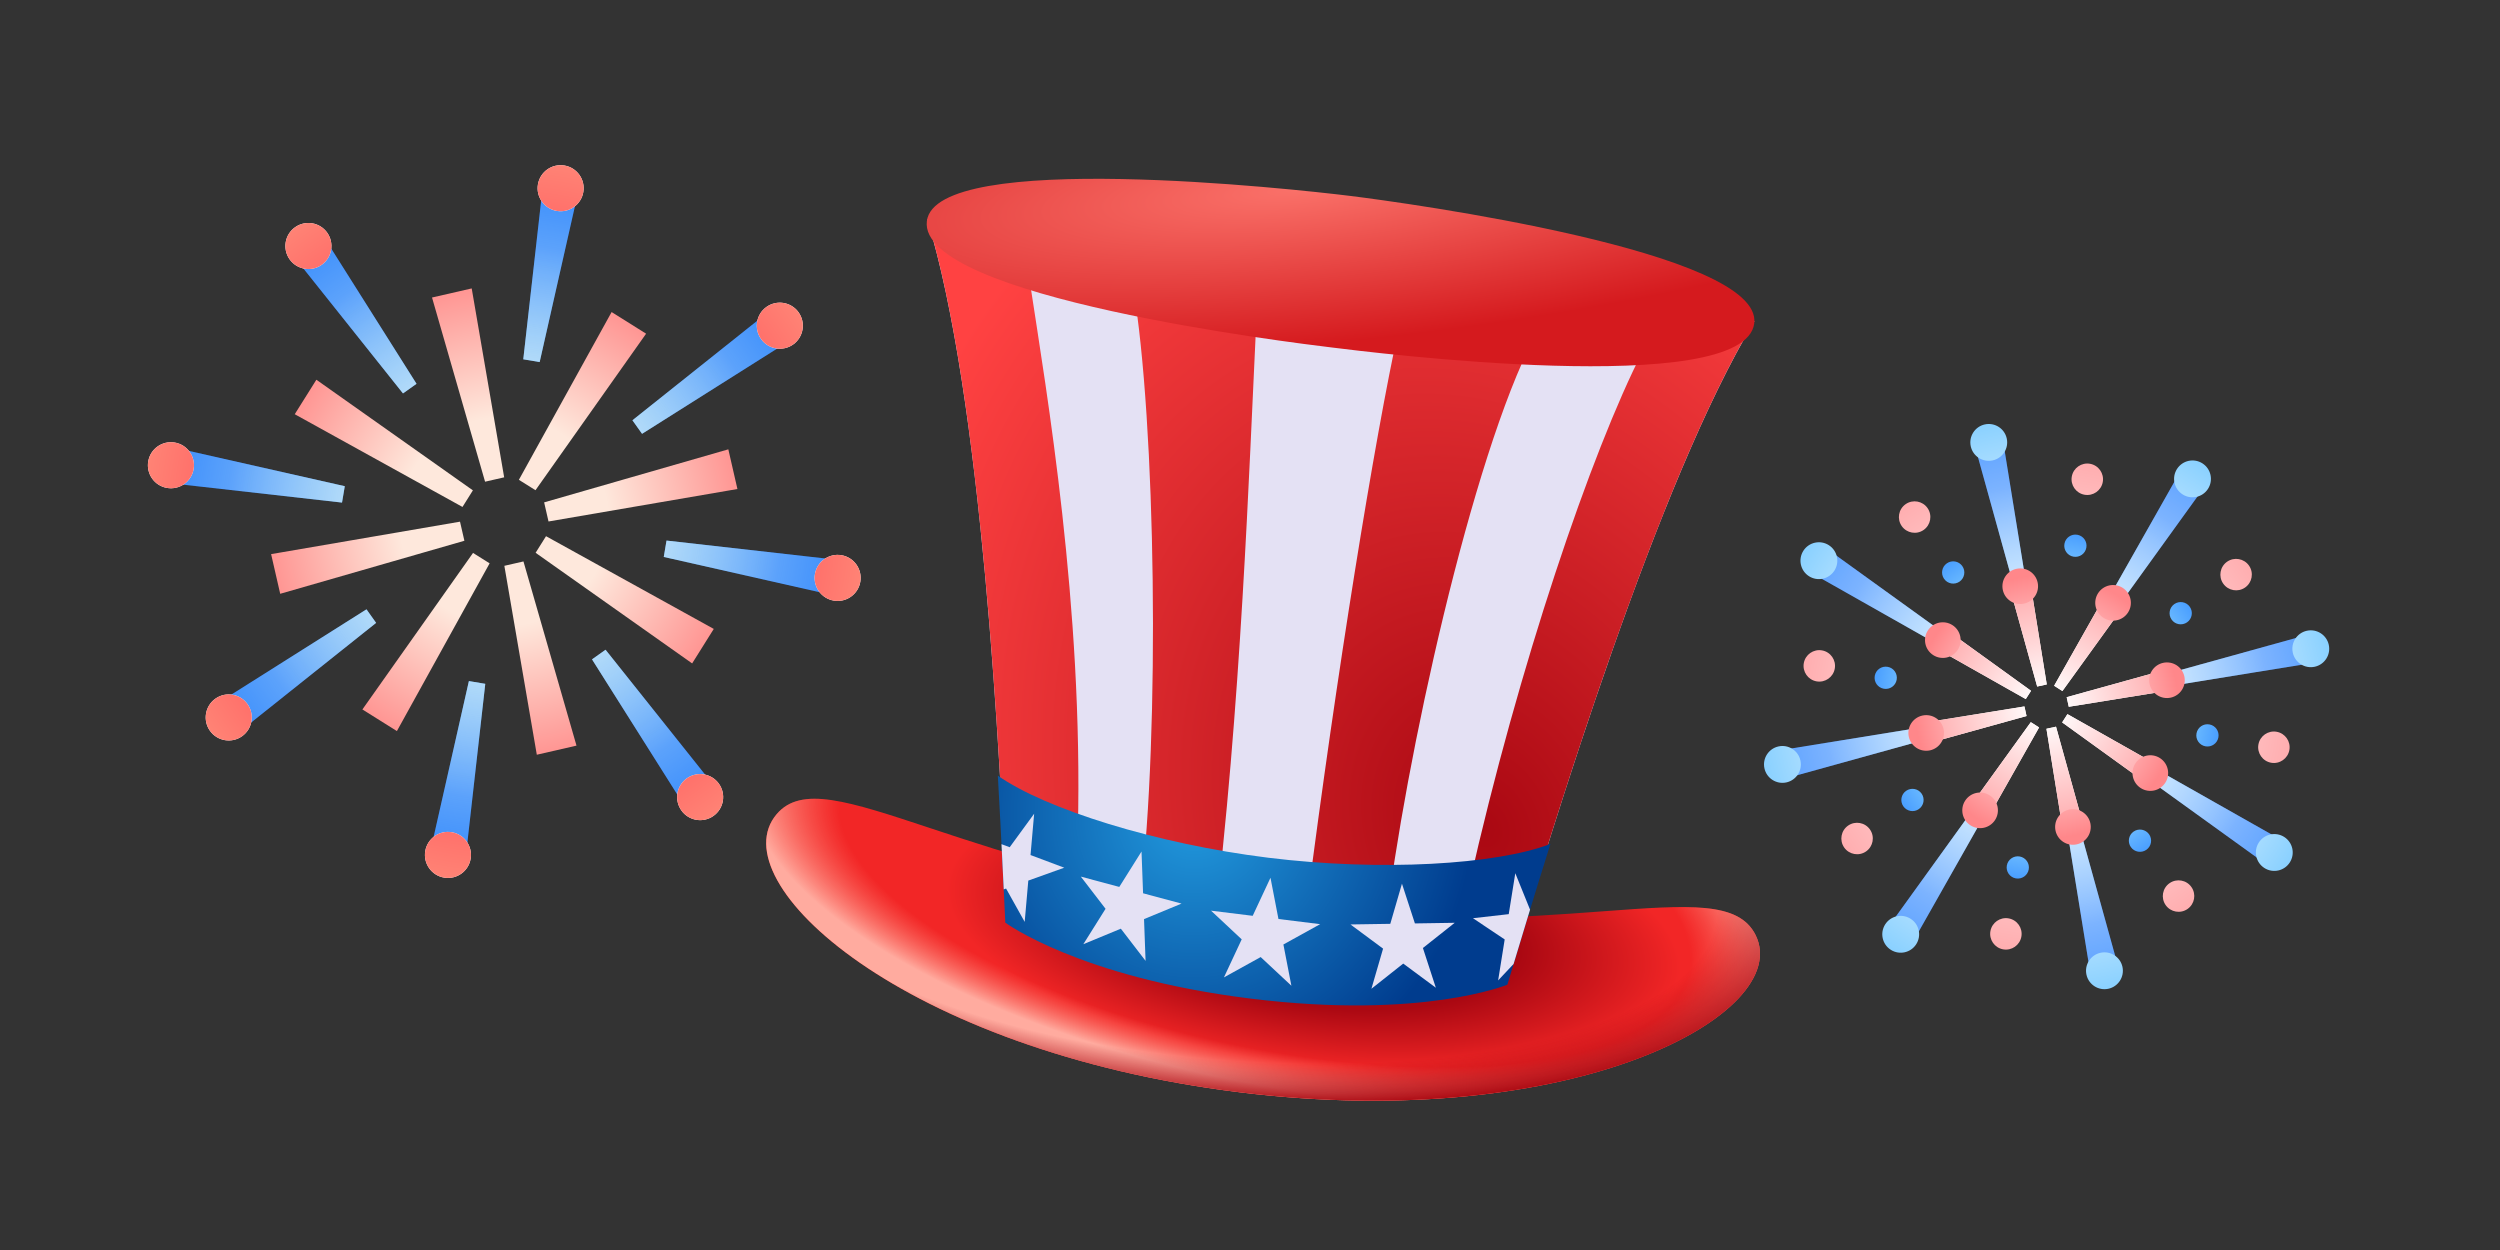 <svg viewBox="0 0 240 120" fill="none" xmlns="http://www.w3.org/2000/svg">
<rect x="0" y="0" width="240" height="120" fill="#333333" stroke="none"/>
<path d="M89.006 21.01C94.27 38.167 95.985 72.333 96.721 88.64C106.71 97.007 132.764 100.226 144.489 94.543C149.172 78.905 159.151 46.184 168.434 30.825C163.738 35.64 143.219 34.854 127.848 32.977C112.481 31.056 92.388 26.824 89.006 21.01Z" fill="#E4E1F4"/>
<path d="M118.966 104.854C151.276 108.846 172.237 97.251 168.535 89.767C166.926 86.515 162.171 86.869 153.915 87.483C146.172 88.06 135.35 88.865 121.155 87.14C106.967 85.358 96.666 81.943 89.296 79.499C81.438 76.894 76.912 75.393 74.561 78.156C69.027 84.654 86.657 100.861 118.966 104.854Z" fill="url(#paint0_radial_7294_2435)"/>
<path d="M118.966 104.854C151.276 108.846 172.237 97.251 168.535 89.767C166.926 86.515 162.171 86.869 153.915 87.483C146.172 88.06 135.35 88.865 121.155 87.14C106.967 85.358 96.666 81.943 89.296 79.499C81.438 76.894 76.912 75.393 74.561 78.156C69.027 84.654 86.657 100.861 118.966 104.854Z" fill="url(#paint1_radial_7294_2435)"/>
<path d="M118.966 104.854C151.276 108.846 172.237 97.251 168.535 89.767C166.926 86.515 162.171 86.869 153.915 87.483C146.172 88.06 135.35 88.865 121.155 87.14C106.967 85.358 96.666 81.943 89.296 79.499C81.438 76.894 76.912 75.393 74.561 78.156C69.027 84.654 86.657 100.861 118.966 104.854Z" fill="url(#paint2_radial_7294_2435)"/>
<path d="M103.473 79.701C104.002 58.24 100.483 37.69 98.885 27.183L89.006 21.01C93.242 34.816 95.18 59.635 96.159 77.3L103.473 79.701Z" fill="url(#paint3_radial_7294_2435)"/>
<path d="M141.057 84.888C145.767 63.944 152.78 43.333 157.694 33.733L168.434 30.825C160.964 43.184 153.044 66.784 147.794 83.68L141.057 84.888Z" fill="url(#paint4_radial_7294_2435)"/>
<path d="M109.161 30.152L120.551 32.01C119.93 44.596 119.15 67.955 116.454 89.775L109.073 88.863C111.295 74.865 111.123 45.028 109.161 30.152Z" fill="url(#paint5_radial_7294_2435)"/>
<path d="M133.834 33.652L146.169 34.724C140.15 48.288 133.964 77.666 132.712 91.784L124.966 90.827C127.649 69.114 131.35 45.681 133.834 33.652Z" fill="url(#paint6_radial_7294_2435)"/>
<path d="M96.51 88.574C96.51 88.574 96.107 79.855 95.791 74.461C100.328 77.658 110.986 81.011 121.747 82.341C132.508 83.671 143.662 83.012 148.841 81.016C147.221 86.171 145.817 90.825 144.708 94.529C144.708 94.529 136.556 97.905 120.076 95.868C103.595 93.832 96.51 88.574 96.51 88.574Z" fill="url(#paint7_radial_7294_2435)"/>
<path d="M129.598 18.805C124.281 18.148 89.829 14.343 88.979 21.225C88.076 28.535 124.22 32.914 127.801 33.352C131.38 33.799 167.503 38.351 168.407 31.039C169.257 24.157 134.915 19.462 129.598 18.805Z" fill="url(#paint8_radial_7294_2435)"/>
<path d="M121.966 84.265L122.732 88.224L126.735 88.719L123.206 90.671L123.973 94.63L121.025 91.878L117.497 93.83L119.204 90.176L116.257 87.424L120.259 87.918L121.966 84.265Z" fill="#E4E1F4"/>
<path d="M109.586 81.745L109.735 85.755L113.429 86.745L109.827 88.234L109.975 92.244L107.601 89.154L103.999 90.643L106.133 87.244L103.759 84.154L107.452 85.144L109.586 81.745Z" fill="#E4E1F4"/>
<path d="M134.588 84.833L133.468 88.687L129.644 88.748L132.775 91.069L131.655 94.922L134.71 92.503L137.841 94.823L136.599 91.008L139.654 88.588L135.831 88.649L134.588 84.833Z" fill="#E4E1F4"/>
<path fill-rule="evenodd" clip-rule="evenodd" d="M96.359 85.38C96.298 84.13 96.224 82.617 96.144 81.039L96.93 81.334L99.278 78.118L98.931 82.084L102.168 83.299L98.717 84.536L98.37 88.502L96.583 85.3L96.359 85.38Z" fill="#E4E1F4"/>
<path fill-rule="evenodd" clip-rule="evenodd" d="M146.885 87.328C146.317 89.186 145.788 90.934 145.305 92.541L143.821 94.119L144.45 90.188L141.404 88.148L144.839 87.758L145.468 83.827L146.885 87.328Z" fill="#E4E1F4"/>
<path fill-rule="evenodd" clip-rule="evenodd" d="M55.25 19.547L51.983 18.994L50.235 34.494L51.807 34.76L55.25 19.547ZM41.571 80.595L44.838 81.147L46.586 65.647L45.014 65.382L41.571 80.595ZM79.486 53.643L78.934 56.91L63.721 53.467L63.986 51.895L79.486 53.643ZM17.886 43.233L17.334 46.499L32.834 48.247L33.099 46.675L17.886 43.233ZM72.909 30.622L74.829 33.322L61.637 41.646L60.713 40.346L72.909 30.622ZM21.99 66.82L23.91 69.52L36.106 59.796L35.182 58.496L21.99 66.82ZM67.858 74.572L65.157 76.491L56.834 63.299L58.133 62.375L67.858 74.572ZM31.663 23.653L28.963 25.572L38.687 37.768L39.986 36.845L31.663 23.653Z" fill="url(#paint9_radial_7294_2435)"/>
<path fill-rule="evenodd" clip-rule="evenodd" d="M55.25 19.547L51.983 18.994L50.235 34.494L51.807 34.76L55.25 19.547ZM41.571 80.595L44.838 81.147L46.586 65.647L45.014 65.382L41.571 80.595ZM79.486 53.643L78.934 56.91L63.721 53.467L63.986 51.895L79.486 53.643ZM17.886 43.233L17.334 46.499L32.834 48.247L33.099 46.675L17.886 43.233ZM72.909 30.622L74.829 33.322L61.637 41.646L60.713 40.346L72.909 30.622ZM21.99 66.82L23.91 69.52L36.106 59.796L35.182 58.496L21.99 66.82ZM67.858 74.572L65.157 76.491L56.834 63.299L58.133 62.375L67.858 74.572ZM31.663 23.653L28.963 25.572L38.687 37.768L39.986 36.845L31.663 23.653Z" fill="url(#paint10_radial_7294_2435)"/>
<path fill-rule="evenodd" clip-rule="evenodd" d="M58.715 29.957L62.026 32.034L51.406 47.061L49.813 46.062L58.715 29.957ZM45.284 27.688L41.474 28.561L46.567 46.243L48.4 45.823L45.284 27.688ZM51.534 72.454L55.344 71.58L50.252 53.898L48.418 54.318L51.534 72.454ZM69.919 43.136L70.793 46.946L52.657 50.062L52.237 48.228L69.919 43.136ZM26.026 53.196L26.899 57.005L44.581 51.913L44.161 50.08L26.026 53.196ZM34.79 68.108L38.102 70.184L47.004 54.08L45.411 53.081L34.79 68.108ZM68.522 60.377L66.446 63.688L51.419 53.068L52.418 51.474L68.522 60.377ZM30.372 36.454L28.295 39.765L44.399 48.667L45.398 47.074L30.372 36.454Z" fill="url(#paint11_radial_7294_2435)"/>
<path fill-rule="evenodd" clip-rule="evenodd" d="M53.452 20.249C54.656 20.452 55.797 19.641 56 18.437C56.204 17.233 55.393 16.092 54.189 15.889C52.985 15.685 51.844 16.497 51.64 17.701C51.437 18.904 52.248 20.046 53.452 20.249ZM42.635 84.252C43.839 84.456 44.98 83.645 45.183 82.441C45.386 81.237 44.575 80.096 43.371 79.892C42.167 79.689 41.026 80.5 40.823 81.704C40.619 82.908 41.431 84.049 42.635 84.252ZM80.044 57.659C78.84 57.456 78.029 56.315 78.232 55.111C78.436 53.907 79.577 53.096 80.781 53.299C81.985 53.503 82.796 54.644 82.592 55.848C82.389 57.052 81.248 57.863 80.044 57.659ZM14.228 44.295C14.025 45.499 14.836 46.64 16.04 46.843C17.244 47.047 18.385 46.236 18.588 45.032C18.792 43.828 17.981 42.687 16.777 42.483C15.573 42.28 14.432 43.091 14.228 44.295ZM76.144 33.069C75.148 33.776 73.768 33.543 73.061 32.548C72.353 31.552 72.586 30.172 73.582 29.465C74.577 28.757 75.957 28.991 76.665 29.986C77.372 30.981 77.139 32.361 76.144 33.069ZM20.156 70.156C20.863 71.151 22.243 71.384 23.239 70.677C24.234 69.969 24.467 68.589 23.76 67.594C23.052 66.598 21.672 66.365 20.677 67.073C19.681 67.78 19.448 69.16 20.156 70.156ZM65.413 77.804C64.705 76.809 64.938 75.429 65.934 74.721C66.929 74.014 68.309 74.247 69.017 75.242C69.724 76.237 69.491 77.618 68.496 78.325C67.5 79.033 66.12 78.799 65.413 77.804ZM28.326 21.816C27.331 22.523 27.098 23.904 27.805 24.899C28.513 25.894 29.893 26.127 30.888 25.42C31.884 24.712 32.117 23.332 31.409 22.337C30.702 21.342 29.322 21.108 28.326 21.816Z" fill="white"/>
<path fill-rule="evenodd" clip-rule="evenodd" d="M53.452 20.249C54.656 20.452 55.797 19.641 56 18.437C56.204 17.233 55.393 16.092 54.189 15.889C52.985 15.685 51.844 16.497 51.64 17.701C51.437 18.904 52.248 20.046 53.452 20.249ZM42.635 84.252C43.839 84.456 44.98 83.645 45.183 82.441C45.386 81.237 44.575 80.096 43.371 79.892C42.167 79.689 41.026 80.5 40.823 81.704C40.619 82.908 41.431 84.049 42.635 84.252ZM80.044 57.659C78.84 57.456 78.029 56.315 78.232 55.111C78.436 53.907 79.577 53.096 80.781 53.299C81.985 53.503 82.796 54.644 82.592 55.848C82.389 57.052 81.248 57.863 80.044 57.659ZM14.228 44.295C14.025 45.499 14.836 46.64 16.04 46.843C17.244 47.047 18.385 46.236 18.588 45.032C18.792 43.828 17.981 42.687 16.777 42.483C15.573 42.28 14.432 43.091 14.228 44.295ZM76.144 33.069C75.148 33.776 73.768 33.543 73.061 32.548C72.353 31.552 72.586 30.172 73.582 29.465C74.577 28.757 75.957 28.991 76.665 29.986C77.372 30.981 77.139 32.361 76.144 33.069ZM20.156 70.156C20.863 71.151 22.243 71.384 23.239 70.677C24.234 69.969 24.467 68.589 23.76 67.594C23.052 66.598 21.672 66.365 20.677 67.073C19.681 67.78 19.448 69.16 20.156 70.156ZM65.413 77.804C64.705 76.809 64.938 75.429 65.934 74.721C66.929 74.014 68.309 74.247 69.017 75.242C69.724 76.237 69.491 77.618 68.496 78.325C67.5 79.033 66.12 78.799 65.413 77.804ZM28.326 21.816C27.331 22.523 27.098 23.904 27.805 24.899C28.513 25.894 29.893 26.127 30.888 25.42C31.884 24.712 32.117 23.332 31.409 22.337C30.702 21.342 29.322 21.108 28.326 21.816Z" fill="url(#paint12_radial_7294_2435)"/>
<path d="M203.383 58.866L201.735 57.81L197.197 65.833L197.99 66.341L203.383 58.866Z" fill="white"/>
<path d="M203.383 58.866L201.735 57.81L197.197 65.833L197.99 66.341L203.383 58.866Z" fill="url(#paint13_radial_7294_2435)"/>
<path d="M189.564 76.803L191.213 77.859L195.75 69.836L194.957 69.328L189.564 76.803Z" fill="white"/>
<path d="M189.564 76.803L191.213 77.859L195.75 69.836L194.957 69.328L189.564 76.803Z" fill="url(#paint14_radial_7294_2435)"/>
<path d="M206.498 73.095L205.442 74.743L197.967 69.351L198.475 68.558L206.498 73.095Z" fill="white"/>
<path d="M206.498 73.095L205.442 74.743L197.967 69.351L198.475 68.558L206.498 73.095Z" fill="url(#paint15_radial_7294_2435)"/>
<path d="M187.505 60.925L186.449 62.574L194.472 67.111L194.98 66.318L187.505 60.925Z" fill="white"/>
<path d="M187.505 60.925L186.449 62.574L194.472 67.111L194.98 66.318L187.505 60.925Z" fill="url(#paint16_radial_7294_2435)"/>
<path d="M207.282 64.466L207.701 66.378L198.602 67.85L198.4 66.93L207.282 64.466Z" fill="white"/>
<path d="M207.282 64.466L207.701 66.378L198.602 67.85L198.4 66.93L207.282 64.466Z" fill="url(#paint17_radial_7294_2435)"/>
<path d="M185.246 69.29L185.665 71.202L194.547 68.738L194.345 67.818L185.246 69.29Z" fill="white"/>
<path d="M185.246 69.29L185.665 71.202L194.547 68.738L194.345 67.818L185.246 69.29Z" fill="url(#paint18_radial_7294_2435)"/>
<path d="M199.842 78.643L197.93 79.062L196.458 69.963L197.378 69.761L199.842 78.643Z" fill="white"/>
<path d="M199.842 78.643L197.93 79.062L196.458 69.963L197.378 69.761L199.842 78.643Z" fill="url(#paint19_radial_7294_2435)"/>
<path d="M195.017 56.607L193.105 57.026L195.569 65.907L196.49 65.706L195.017 56.607Z" fill="white"/>
<path d="M195.017 56.607L193.105 57.026L195.569 65.907L196.49 65.706L195.017 56.607Z" fill="url(#paint20_radial_7294_2435)"/>
<path d="M211.07 47.509L208.838 46.079L202.696 56.939L203.77 57.627L211.07 47.509Z" fill="url(#paint21_radial_7294_2435)"/>
<path d="M211.07 47.509L208.838 46.079L202.696 56.939L203.77 57.627L211.07 47.509Z" fill="url(#paint22_radial_7294_2435)"/>
<path d="M181.877 88.157L184.108 89.587L190.251 78.727L189.177 78.039L181.877 88.157Z" fill="url(#paint23_radial_7294_2435)"/>
<path d="M181.877 88.157L184.108 89.587L190.251 78.727L189.177 78.039L181.877 88.157Z" fill="url(#paint24_radial_7294_2435)"/>
<path d="M218.227 80.198L216.797 82.429L206.679 75.129L207.367 74.055L218.227 80.198Z" fill="url(#paint25_radial_7294_2435)"/>
<path d="M218.227 80.198L216.797 82.429L206.679 75.129L207.367 74.055L218.227 80.198Z" fill="url(#paint26_radial_7294_2435)"/>
<path d="M176.15 53.236L174.72 55.467L185.58 61.609L186.268 60.536L176.15 53.236Z" fill="url(#paint27_radial_7294_2435)"/>
<path d="M176.15 53.236L174.72 55.467L185.58 61.609L186.268 60.536L176.15 53.236Z" fill="url(#paint28_radial_7294_2435)"/>
<path d="M220.598 61.194L221.165 63.782L208.849 65.775L208.576 64.53L220.598 61.194Z" fill="url(#paint29_radial_7294_2435)"/>
<path d="M220.598 61.194L221.165 63.782L208.849 65.775L208.576 64.53L220.598 61.194Z" fill="url(#paint30_radial_7294_2435)"/>
<path d="M171.781 71.883L172.348 74.472L184.37 71.136L184.097 69.89L171.781 71.883Z" fill="url(#paint31_radial_7294_2435)"/>
<path d="M171.781 71.883L172.348 74.472L184.37 71.136L184.097 69.89L171.781 71.883Z" fill="url(#paint32_radial_7294_2435)"/>
<path d="M203.112 91.958L200.524 92.525L198.531 80.209L199.776 79.936L203.112 91.958Z" fill="url(#paint33_radial_7294_2435)"/>
<path d="M203.112 91.958L200.524 92.525L198.531 80.209L199.776 79.936L203.112 91.958Z" fill="url(#paint34_radial_7294_2435)"/>
<path d="M192.424 43.141L189.835 43.708L193.171 55.73L194.417 55.457L192.424 43.141Z" fill="url(#paint35_radial_7294_2435)"/>
<path d="M192.424 43.141L189.835 43.708L193.171 55.73L194.417 55.457L192.424 43.141Z" fill="url(#paint36_radial_7294_2435)"/>
<path d="M209.527 47.462C210.349 47.989 211.443 47.749 211.97 46.927C212.497 46.105 212.257 45.011 211.435 44.484C210.612 43.957 209.519 44.197 208.992 45.019C208.465 45.841 208.704 46.935 209.527 47.462Z" fill="url(#paint37_radial_7294_2435)"/>
<path d="M181.514 91.181C182.336 91.708 183.43 91.468 183.957 90.646C184.484 89.823 184.244 88.73 183.422 88.203C182.599 87.676 181.506 87.915 180.979 88.738C180.452 89.56 180.691 90.654 181.514 91.181Z" fill="url(#paint38_radial_7294_2435)"/>
<path d="M217.379 83.328C216.557 82.801 216.318 81.707 216.844 80.885C217.371 80.062 218.465 79.823 219.288 80.35C220.11 80.877 220.349 81.971 219.822 82.793C219.296 83.615 218.202 83.855 217.379 83.328Z" fill="url(#paint39_radial_7294_2435)"/>
<path d="M173.125 52.871C172.598 53.694 172.838 54.788 173.66 55.315C174.483 55.842 175.576 55.602 176.103 54.78C176.63 53.957 176.391 52.864 175.568 52.337C174.746 51.81 173.652 52.049 173.125 52.871Z" fill="url(#paint40_radial_7294_2435)"/>
<path d="M222.214 64.008C221.26 64.216 220.317 63.612 220.108 62.658C219.899 61.704 220.503 60.761 221.457 60.553C222.411 60.344 223.354 60.948 223.563 61.902C223.772 62.856 223.168 63.799 222.214 64.008Z" fill="url(#paint41_radial_7294_2435)"/>
<path d="M169.386 73.763C169.595 74.717 170.537 75.321 171.491 75.112C172.446 74.903 173.05 73.961 172.841 73.007C172.632 72.053 171.689 71.448 170.735 71.657C169.781 71.866 169.177 72.809 169.386 73.763Z" fill="url(#paint42_radial_7294_2435)"/>
<path d="M200.3 93.572C200.091 92.618 200.695 91.675 201.649 91.466C202.603 91.257 203.546 91.861 203.755 92.815C203.964 93.769 203.36 94.712 202.406 94.921C201.451 95.13 200.509 94.526 200.3 93.572Z" fill="url(#paint43_radial_7294_2435)"/>
<path d="M190.543 40.744C189.589 40.953 188.985 41.896 189.193 42.85C189.402 43.804 190.345 44.408 191.299 44.199C192.253 43.99 192.857 43.047 192.648 42.093C192.44 41.139 191.497 40.535 190.543 40.744Z" fill="url(#paint44_radial_7294_2435)"/>
<path d="M200.113 47.495C200.934 47.642 201.719 47.096 201.866 46.275C202.013 45.454 201.466 44.67 200.646 44.523C199.825 44.376 199.04 44.922 198.893 45.743C198.746 46.564 199.292 47.349 200.113 47.495Z" fill="url(#paint45_radial_7294_2435)"/>
<path d="M192.3 91.138C193.121 91.285 193.905 90.739 194.052 89.918C194.199 89.097 193.653 88.312 192.832 88.165C192.011 88.018 191.227 88.565 191.08 89.385C190.933 90.207 191.479 90.991 192.3 91.138Z" fill="url(#paint46_radial_7294_2435)"/>
<path d="M218.028 73.223C217.207 73.076 216.661 72.291 216.807 71.47C216.954 70.649 217.739 70.103 218.56 70.25C219.381 70.397 219.927 71.182 219.78 72.003C219.633 72.823 218.849 73.37 218.028 73.223Z" fill="url(#paint47_radial_7294_2435)"/>
<path d="M173.165 63.658C173.018 64.479 173.564 65.263 174.385 65.41C175.206 65.558 175.991 65.011 176.138 64.19C176.285 63.369 175.738 62.585 174.917 62.438C174.096 62.291 173.312 62.837 173.165 63.658Z" fill="url(#paint48_radial_7294_2435)"/>
<path d="M215.529 56.401C214.844 56.878 213.903 56.71 213.427 56.025C212.95 55.341 213.119 54.4 213.803 53.923C214.487 53.447 215.428 53.615 215.905 54.299C216.382 54.984 216.213 55.925 215.529 56.401Z" fill="url(#paint49_radial_7294_2435)"/>
<path d="M177.041 81.36C177.517 82.044 178.458 82.213 179.143 81.736C179.827 81.26 179.996 80.319 179.519 79.634C179.043 78.95 178.101 78.781 177.417 79.258C176.733 79.734 176.564 80.676 177.041 81.36Z" fill="url(#paint50_radial_7294_2435)"/>
<path d="M207.901 86.886C207.425 86.201 207.593 85.26 208.278 84.784C208.962 84.307 209.903 84.475 210.38 85.16C210.856 85.844 210.688 86.785 210.004 87.262C209.319 87.739 208.378 87.57 207.901 86.886Z" fill="url(#paint51_radial_7294_2435)"/>
<path d="M182.942 48.399C182.257 48.875 182.089 49.816 182.565 50.501C183.042 51.185 183.983 51.354 184.667 50.877C185.352 50.401 185.52 49.459 185.044 48.775C184.567 48.091 183.626 47.922 182.942 48.399Z" fill="url(#paint52_radial_7294_2435)"/>
<path d="M199.049 53.441C199.63 53.545 200.185 53.158 200.289 52.577C200.394 51.996 200.007 51.441 199.426 51.337C198.845 51.233 198.29 51.62 198.186 52.201C198.082 52.782 198.468 53.337 199.049 53.441Z" fill="url(#paint53_radial_7294_2435)"/>
<path d="M193.519 84.327C194.1 84.431 194.655 84.044 194.759 83.463C194.863 82.883 194.477 82.327 193.896 82.223C193.315 82.119 192.76 82.506 192.656 83.087C192.551 83.668 192.938 84.223 193.519 84.327Z" fill="url(#paint54_radial_7294_2435)"/>
<path d="M211.727 71.648C211.146 71.544 210.759 70.989 210.863 70.408C210.967 69.827 211.523 69.44 212.104 69.544C212.685 69.648 213.071 70.204 212.967 70.785C212.863 71.366 212.308 71.752 211.727 71.648Z" fill="url(#paint55_radial_7294_2435)"/>
<path d="M179.977 64.879C179.873 65.46 180.26 66.015 180.841 66.119C181.422 66.223 181.977 65.837 182.081 65.256C182.185 64.675 181.799 64.12 181.218 64.016C180.637 63.911 180.081 64.298 179.977 64.879Z" fill="url(#paint56_radial_7294_2435)"/>
<path d="M209.959 59.744C209.474 60.081 208.808 59.962 208.471 59.478C208.134 58.993 208.253 58.327 208.737 57.99C209.222 57.653 209.888 57.772 210.225 58.256C210.562 58.741 210.443 59.407 209.959 59.744Z" fill="url(#paint57_radial_7294_2435)"/>
<path d="M182.72 77.408C183.058 77.892 183.724 78.011 184.208 77.674C184.692 77.337 184.812 76.671 184.474 76.186C184.137 75.702 183.471 75.583 182.987 75.92C182.502 76.257 182.383 76.924 182.72 77.408Z" fill="url(#paint58_radial_7294_2435)"/>
<path d="M204.561 81.318C204.223 80.833 204.343 80.167 204.827 79.83C205.311 79.493 205.977 79.612 206.315 80.096C206.652 80.581 206.533 81.247 206.048 81.584C205.564 81.921 204.898 81.802 204.561 81.318Z" fill="url(#paint59_radial_7294_2435)"/>
<path d="M186.897 54.08C186.412 54.417 186.293 55.083 186.63 55.568C186.968 56.052 187.634 56.171 188.118 55.834C188.602 55.497 188.722 54.831 188.384 54.346C188.047 53.862 187.381 53.743 186.897 54.08Z" fill="url(#paint60_radial_7294_2435)"/>
<path d="M201.931 59.312C202.727 59.822 203.784 59.59 204.294 58.795C204.804 57.999 204.572 56.942 203.777 56.432C202.981 55.923 201.924 56.154 201.414 56.95C200.905 57.745 201.136 58.803 201.931 59.312Z" fill="url(#paint61_radial_7294_2435)"/>
<path d="M189.167 79.234C189.962 79.743 191.02 79.511 191.53 78.716C192.039 77.921 191.808 76.863 191.012 76.354C190.217 75.844 189.159 76.076 188.65 76.871C188.14 77.666 188.372 78.724 189.167 79.234Z" fill="url(#paint62_radial_7294_2435)"/>
<path d="M205.51 75.655C204.714 75.145 204.483 74.088 204.992 73.293C205.502 72.497 206.56 72.266 207.355 72.775C208.15 73.285 208.382 74.343 207.872 75.138C207.363 75.933 206.305 76.165 205.51 75.655Z" fill="url(#paint63_radial_7294_2435)"/>
<path d="M185.071 60.528C184.562 61.323 184.793 62.381 185.589 62.891C186.384 63.4 187.442 63.169 187.951 62.373C188.461 61.578 188.229 60.52 187.434 60.011C186.639 59.501 185.581 59.733 185.071 60.528Z" fill="url(#paint64_radial_7294_2435)"/>
<path d="M208.394 66.973C207.471 67.175 206.56 66.591 206.358 65.668C206.156 64.746 206.74 63.834 207.662 63.632C208.585 63.43 209.497 64.014 209.699 64.937C209.901 65.859 209.316 66.771 208.394 66.973Z" fill="url(#paint65_radial_7294_2435)"/>
<path d="M183.245 70.729C183.447 71.652 184.359 72.236 185.282 72.034C186.204 71.832 186.788 70.92 186.586 69.998C186.384 69.075 185.473 68.491 184.55 68.693C183.627 68.895 183.043 69.807 183.245 70.729Z" fill="url(#paint66_radial_7294_2435)"/>
<path d="M197.332 79.754C197.13 78.832 197.714 77.92 198.636 77.718C199.559 77.516 200.471 78.1 200.673 79.023C200.875 79.946 200.291 80.857 199.368 81.059C198.445 81.261 197.534 80.677 197.332 79.754Z" fill="url(#paint67_radial_7294_2435)"/>
<path d="M193.576 54.607C192.654 54.809 192.069 55.721 192.271 56.644C192.473 57.566 193.385 58.15 194.308 57.948C195.23 57.746 195.815 56.834 195.613 55.912C195.411 54.989 194.499 54.405 193.576 54.607Z" fill="url(#paint68_radial_7294_2435)"/>
<defs>
<radialGradient id="paint0_radial_7294_2435" cx="0" cy="0" r="1" gradientUnits="userSpaceOnUse" gradientTransform="translate(126.091 89.12) rotate(97.044) scale(16.488 44.231)">
<stop offset="0.45" stop-color="#AA0812"/>
<stop offset="0.8" stop-color="#F22626"/>
</radialGradient>
<radialGradient id="paint1_radial_7294_2435" cx="0" cy="0" r="1" gradientUnits="userSpaceOnUse" gradientTransform="translate(121.439 84.745) rotate(101.964) scale(20.335 53.565)">
<stop offset="0.777" stop-color="#FF8878" stop-opacity="0"/>
<stop offset="0.942" stop-color="#FFAB9F"/>
</radialGradient>
<radialGradient id="paint2_radial_7294_2435" cx="0" cy="0" r="1" gradientUnits="userSpaceOnUse" gradientTransform="translate(118.959 84.438) rotate(94.291) scale(22.443 59.117)">
<stop offset="0.777" stop-color="#AC0912" stop-opacity="0"/>
<stop offset="0.942" stop-color="#AC0912"/>
</radialGradient>
<radialGradient id="paint3_radial_7294_2435" cx="0" cy="0" r="1" gradientUnits="userSpaceOnUse" gradientTransform="translate(142.373 79.512) rotate(-111.594) scale(71.959 57.108)">
<stop stop-color="#AA0812"/>
<stop offset="1" stop-color="#FF4242"/>
</radialGradient>
<radialGradient id="paint4_radial_7294_2435" cx="0" cy="0" r="1" gradientUnits="userSpaceOnUse" gradientTransform="translate(142.373 79.512) rotate(-111.594) scale(71.959 57.108)">
<stop stop-color="#AA0812"/>
<stop offset="1" stop-color="#FF4242"/>
</radialGradient>
<radialGradient id="paint5_radial_7294_2435" cx="0" cy="0" r="1" gradientUnits="userSpaceOnUse" gradientTransform="translate(142.373 79.512) rotate(-111.594) scale(71.959 57.108)">
<stop stop-color="#AA0812"/>
<stop offset="1" stop-color="#FF4242"/>
</radialGradient>
<radialGradient id="paint6_radial_7294_2435" cx="0" cy="0" r="1" gradientUnits="userSpaceOnUse" gradientTransform="translate(142.373 79.512) rotate(-111.594) scale(71.959 57.108)">
<stop stop-color="#AA0812"/>
<stop offset="1" stop-color="#FF4242"/>
</radialGradient>
<radialGradient id="paint7_radial_7294_2435" cx="0" cy="0" r="1" gradientUnits="userSpaceOnUse" gradientTransform="translate(114.678 78.109) rotate(97.044) scale(27.404 26.811)">
<stop stop-color="#229BDF"/>
<stop offset="1" stop-color="#003C8E"/>
</radialGradient>
<radialGradient id="paint8_radial_7294_2435" cx="0" cy="0" r="1" gradientUnits="userSpaceOnUse" gradientTransform="translate(124.54 18.18) rotate(84.605) scale(15.01 73.142)">
<stop stop-color="#FA7169"/>
<stop offset="1" stop-color="#D51A1E"/>
</radialGradient>
<radialGradient id="paint9_radial_7294_2435" cx="0" cy="0" r="1" gradientUnits="userSpaceOnUse" gradientTransform="translate(48.41 50.071) rotate(99.593) scale(31.237 31.237)">
<stop offset="0.339" stop-color="#69B8EB"/>
<stop offset="0.855" stop-color="#026AF9"/>
</radialGradient>
<radialGradient id="paint10_radial_7294_2435" cx="0" cy="0" r="1" gradientUnits="userSpaceOnUse" gradientTransform="translate(48.41 50.071) rotate(99.593) scale(43.42 43.42)">
<stop stop-color="#EBFBFF"/>
<stop offset="1" stop-color="#EBFBFF" stop-opacity="0"/>
</radialGradient>
<radialGradient id="paint11_radial_7294_2435" cx="0" cy="0" r="1" gradientUnits="userSpaceOnUse" gradientTransform="translate(48.409 50.071) rotate(99.593) scale(31.751 31.751)">
<stop offset="0.315" stop-color="#FEE8DC"/>
<stop offset="1" stop-color="#FF595D"/>
</radialGradient>
<radialGradient id="paint12_radial_7294_2435" cx="0" cy="0" r="1" gradientUnits="userSpaceOnUse" gradientTransform="translate(48.41 50.071) rotate(99.593) scale(51.076 51.077)">
<stop offset="0.472" stop-color="#FF595D"/>
<stop offset="1" stop-color="#FFC59B"/>
</radialGradient>
<radialGradient id="paint13_radial_7294_2435" cx="0" cy="0" r="1" gradientUnits="userSpaceOnUse" gradientTransform="translate(196.473 67.834) rotate(122.65) scale(16.071 16.071)">
<stop offset="0.073" stop-color="white"/>
<stop offset="1" stop-color="#FF878A"/>
</radialGradient>
<radialGradient id="paint14_radial_7294_2435" cx="0" cy="0" r="1" gradientUnits="userSpaceOnUse" gradientTransform="translate(196.473 67.834) rotate(122.65) scale(16.071 16.071)">
<stop offset="0.073" stop-color="white"/>
<stop offset="1" stop-color="#FF878A"/>
</radialGradient>
<radialGradient id="paint15_radial_7294_2435" cx="0" cy="0" r="1" gradientUnits="userSpaceOnUse" gradientTransform="translate(196.473 67.834) rotate(122.65) scale(16.071 16.071)">
<stop offset="0.073" stop-color="white"/>
<stop offset="1" stop-color="#FF878A"/>
</radialGradient>
<radialGradient id="paint16_radial_7294_2435" cx="0" cy="0" r="1" gradientUnits="userSpaceOnUse" gradientTransform="translate(196.473 67.834) rotate(122.65) scale(16.071 16.071)">
<stop offset="0.073" stop-color="white"/>
<stop offset="1" stop-color="#FF878A"/>
</radialGradient>
<radialGradient id="paint17_radial_7294_2435" cx="0" cy="0" r="1" gradientUnits="userSpaceOnUse" gradientTransform="translate(196.473 67.834) rotate(122.65) scale(16.071 16.071)">
<stop offset="0.073" stop-color="white"/>
<stop offset="1" stop-color="#FF878A"/>
</radialGradient>
<radialGradient id="paint18_radial_7294_2435" cx="0" cy="0" r="1" gradientUnits="userSpaceOnUse" gradientTransform="translate(196.473 67.834) rotate(122.65) scale(16.071 16.071)">
<stop offset="0.073" stop-color="white"/>
<stop offset="1" stop-color="#FF878A"/>
</radialGradient>
<radialGradient id="paint19_radial_7294_2435" cx="0" cy="0" r="1" gradientUnits="userSpaceOnUse" gradientTransform="translate(196.473 67.834) rotate(122.65) scale(16.071 16.071)">
<stop offset="0.073" stop-color="white"/>
<stop offset="1" stop-color="#FF878A"/>
</radialGradient>
<radialGradient id="paint20_radial_7294_2435" cx="0" cy="0" r="1" gradientUnits="userSpaceOnUse" gradientTransform="translate(196.473 67.834) rotate(122.65) scale(16.071 16.071)">
<stop offset="0.073" stop-color="white"/>
<stop offset="1" stop-color="#FF878A"/>
</radialGradient>
<radialGradient id="paint21_radial_7294_2435" cx="0" cy="0" r="1" gradientUnits="userSpaceOnUse" gradientTransform="translate(196.473 67.831) rotate(122.65) scale(24.987 24.987)">
<stop offset="0.339" stop-color="#83CEFF"/>
<stop offset="0.855" stop-color="#2A84FF"/>
</radialGradient>
<radialGradient id="paint22_radial_7294_2435" cx="0" cy="0" r="1" gradientUnits="userSpaceOnUse" gradientTransform="translate(196.473 67.831) rotate(122.65) scale(34.733 34.733)">
<stop stop-color="white"/>
<stop offset="1" stop-color="white" stop-opacity="0"/>
</radialGradient>
<radialGradient id="paint23_radial_7294_2435" cx="0" cy="0" r="1" gradientUnits="userSpaceOnUse" gradientTransform="translate(196.473 67.831) rotate(122.65) scale(24.987 24.987)">
<stop offset="0.339" stop-color="#83CEFF"/>
<stop offset="0.855" stop-color="#2A84FF"/>
</radialGradient>
<radialGradient id="paint24_radial_7294_2435" cx="0" cy="0" r="1" gradientUnits="userSpaceOnUse" gradientTransform="translate(196.473 67.831) rotate(122.65) scale(34.733 34.733)">
<stop stop-color="white"/>
<stop offset="1" stop-color="white" stop-opacity="0"/>
</radialGradient>
<radialGradient id="paint25_radial_7294_2435" cx="0" cy="0" r="1" gradientUnits="userSpaceOnUse" gradientTransform="translate(196.473 67.831) rotate(122.65) scale(24.987 24.987)">
<stop offset="0.339" stop-color="#83CEFF"/>
<stop offset="0.855" stop-color="#2A84FF"/>
</radialGradient>
<radialGradient id="paint26_radial_7294_2435" cx="0" cy="0" r="1" gradientUnits="userSpaceOnUse" gradientTransform="translate(196.473 67.831) rotate(122.65) scale(34.733 34.733)">
<stop stop-color="white"/>
<stop offset="1" stop-color="white" stop-opacity="0"/>
</radialGradient>
<radialGradient id="paint27_radial_7294_2435" cx="0" cy="0" r="1" gradientUnits="userSpaceOnUse" gradientTransform="translate(196.473 67.831) rotate(122.65) scale(24.987 24.987)">
<stop offset="0.339" stop-color="#83CEFF"/>
<stop offset="0.855" stop-color="#2A84FF"/>
</radialGradient>
<radialGradient id="paint28_radial_7294_2435" cx="0" cy="0" r="1" gradientUnits="userSpaceOnUse" gradientTransform="translate(196.473 67.831) rotate(122.65) scale(34.733 34.733)">
<stop stop-color="white"/>
<stop offset="1" stop-color="white" stop-opacity="0"/>
</radialGradient>
<radialGradient id="paint29_radial_7294_2435" cx="0" cy="0" r="1" gradientUnits="userSpaceOnUse" gradientTransform="translate(196.473 67.831) rotate(122.65) scale(24.987 24.987)">
<stop offset="0.339" stop-color="#83CEFF"/>
<stop offset="0.855" stop-color="#2A84FF"/>
</radialGradient>
<radialGradient id="paint30_radial_7294_2435" cx="0" cy="0" r="1" gradientUnits="userSpaceOnUse" gradientTransform="translate(196.473 67.831) rotate(122.65) scale(34.733 34.733)">
<stop stop-color="white"/>
<stop offset="1" stop-color="white" stop-opacity="0"/>
</radialGradient>
<radialGradient id="paint31_radial_7294_2435" cx="0" cy="0" r="1" gradientUnits="userSpaceOnUse" gradientTransform="translate(196.473 67.831) rotate(122.65) scale(24.987 24.987)">
<stop offset="0.339" stop-color="#83CEFF"/>
<stop offset="0.855" stop-color="#2A84FF"/>
</radialGradient>
<radialGradient id="paint32_radial_7294_2435" cx="0" cy="0" r="1" gradientUnits="userSpaceOnUse" gradientTransform="translate(196.473 67.831) rotate(122.65) scale(34.733 34.733)">
<stop stop-color="white"/>
<stop offset="1" stop-color="white" stop-opacity="0"/>
</radialGradient>
<radialGradient id="paint33_radial_7294_2435" cx="0" cy="0" r="1" gradientUnits="userSpaceOnUse" gradientTransform="translate(196.473 67.831) rotate(122.65) scale(24.987 24.987)">
<stop offset="0.339" stop-color="#83CEFF"/>
<stop offset="0.855" stop-color="#2A84FF"/>
</radialGradient>
<radialGradient id="paint34_radial_7294_2435" cx="0" cy="0" r="1" gradientUnits="userSpaceOnUse" gradientTransform="translate(196.473 67.831) rotate(122.65) scale(34.733 34.733)">
<stop stop-color="white"/>
<stop offset="1" stop-color="white" stop-opacity="0"/>
</radialGradient>
<radialGradient id="paint35_radial_7294_2435" cx="0" cy="0" r="1" gradientUnits="userSpaceOnUse" gradientTransform="translate(196.473 67.831) rotate(122.65) scale(24.987 24.987)">
<stop offset="0.339" stop-color="#83CEFF"/>
<stop offset="0.855" stop-color="#2A84FF"/>
</radialGradient>
<radialGradient id="paint36_radial_7294_2435" cx="0" cy="0" r="1" gradientUnits="userSpaceOnUse" gradientTransform="translate(196.473 67.831) rotate(122.65) scale(34.733 34.733)">
<stop stop-color="white"/>
<stop offset="1" stop-color="white" stop-opacity="0"/>
</radialGradient>
<radialGradient id="paint37_radial_7294_2435" cx="0" cy="0" r="1" gradientUnits="userSpaceOnUse" gradientTransform="translate(196.474 67.833) rotate(122.65) scale(33.474 33.474)">
<stop offset="0.37" stop-color="white"/>
<stop offset="0.854" stop-color="#83CEFF"/>
<stop offset="1" stop-color="#2A84FF"/>
</radialGradient>
<radialGradient id="paint38_radial_7294_2435" cx="0" cy="0" r="1" gradientUnits="userSpaceOnUse" gradientTransform="translate(196.474 67.833) rotate(122.65) scale(33.474 33.474)">
<stop offset="0.37" stop-color="white"/>
<stop offset="0.854" stop-color="#83CEFF"/>
<stop offset="1" stop-color="#2A84FF"/>
</radialGradient>
<radialGradient id="paint39_radial_7294_2435" cx="0" cy="0" r="1" gradientUnits="userSpaceOnUse" gradientTransform="translate(196.474 67.833) rotate(122.65) scale(33.474 33.474)">
<stop offset="0.37" stop-color="white"/>
<stop offset="0.854" stop-color="#83CEFF"/>
<stop offset="1" stop-color="#2A84FF"/>
</radialGradient>
<radialGradient id="paint40_radial_7294_2435" cx="0" cy="0" r="1" gradientUnits="userSpaceOnUse" gradientTransform="translate(196.474 67.833) rotate(122.65) scale(33.474 33.474)">
<stop offset="0.37" stop-color="white"/>
<stop offset="0.854" stop-color="#83CEFF"/>
<stop offset="1" stop-color="#2A84FF"/>
</radialGradient>
<radialGradient id="paint41_radial_7294_2435" cx="0" cy="0" r="1" gradientUnits="userSpaceOnUse" gradientTransform="translate(196.474 67.833) rotate(122.65) scale(33.474 33.474)">
<stop offset="0.37" stop-color="white"/>
<stop offset="0.854" stop-color="#83CEFF"/>
<stop offset="1" stop-color="#2A84FF"/>
</radialGradient>
<radialGradient id="paint42_radial_7294_2435" cx="0" cy="0" r="1" gradientUnits="userSpaceOnUse" gradientTransform="translate(196.474 67.833) rotate(122.65) scale(33.474 33.474)">
<stop offset="0.37" stop-color="white"/>
<stop offset="0.854" stop-color="#83CEFF"/>
<stop offset="1" stop-color="#2A84FF"/>
</radialGradient>
<radialGradient id="paint43_radial_7294_2435" cx="0" cy="0" r="1" gradientUnits="userSpaceOnUse" gradientTransform="translate(196.474 67.833) rotate(122.65) scale(33.474 33.474)">
<stop offset="0.37" stop-color="white"/>
<stop offset="0.854" stop-color="#83CEFF"/>
<stop offset="1" stop-color="#2A84FF"/>
</radialGradient>
<radialGradient id="paint44_radial_7294_2435" cx="0" cy="0" r="1" gradientUnits="userSpaceOnUse" gradientTransform="translate(196.474 67.833) rotate(122.65) scale(33.474 33.474)">
<stop offset="0.37" stop-color="white"/>
<stop offset="0.854" stop-color="#83CEFF"/>
<stop offset="1" stop-color="#2A84FF"/>
</radialGradient>
<radialGradient id="paint45_radial_7294_2435" cx="0" cy="0" r="1" gradientUnits="userSpaceOnUse" gradientTransform="translate(196.473 67.831) rotate(100.15) scale(33.739 33.74)">
<stop offset="0.073" stop-color="white"/>
<stop offset="1" stop-color="#FF878A"/>
</radialGradient>
<radialGradient id="paint46_radial_7294_2435" cx="0" cy="0" r="1" gradientUnits="userSpaceOnUse" gradientTransform="translate(196.473 67.831) rotate(100.15) scale(33.739 33.74)">
<stop offset="0.073" stop-color="white"/>
<stop offset="1" stop-color="#FF878A"/>
</radialGradient>
<radialGradient id="paint47_radial_7294_2435" cx="0" cy="0" r="1" gradientUnits="userSpaceOnUse" gradientTransform="translate(196.473 67.831) rotate(100.15) scale(33.739 33.74)">
<stop offset="0.073" stop-color="white"/>
<stop offset="1" stop-color="#FF878A"/>
</radialGradient>
<radialGradient id="paint48_radial_7294_2435" cx="0" cy="0" r="1" gradientUnits="userSpaceOnUse" gradientTransform="translate(196.473 67.831) rotate(100.15) scale(33.739 33.74)">
<stop offset="0.073" stop-color="white"/>
<stop offset="1" stop-color="#FF878A"/>
</radialGradient>
<radialGradient id="paint49_radial_7294_2435" cx="0" cy="0" r="1" gradientUnits="userSpaceOnUse" gradientTransform="translate(196.473 67.831) rotate(100.15) scale(33.739 33.74)">
<stop offset="0.073" stop-color="white"/>
<stop offset="1" stop-color="#FF878A"/>
</radialGradient>
<radialGradient id="paint50_radial_7294_2435" cx="0" cy="0" r="1" gradientUnits="userSpaceOnUse" gradientTransform="translate(196.473 67.831) rotate(100.15) scale(33.739 33.74)">
<stop offset="0.073" stop-color="white"/>
<stop offset="1" stop-color="#FF878A"/>
</radialGradient>
<radialGradient id="paint51_radial_7294_2435" cx="0" cy="0" r="1" gradientUnits="userSpaceOnUse" gradientTransform="translate(196.473 67.831) rotate(100.15) scale(33.739 33.74)">
<stop offset="0.073" stop-color="white"/>
<stop offset="1" stop-color="#FF878A"/>
</radialGradient>
<radialGradient id="paint52_radial_7294_2435" cx="0" cy="0" r="1" gradientUnits="userSpaceOnUse" gradientTransform="translate(196.473 67.831) rotate(100.15) scale(33.739 33.74)">
<stop offset="0.073" stop-color="white"/>
<stop offset="1" stop-color="#FF878A"/>
</radialGradient>
<radialGradient id="paint53_radial_7294_2435" cx="0" cy="0" r="1" gradientUnits="userSpaceOnUse" gradientTransform="translate(196.473 67.833) rotate(100.15) scale(20.229 20.229)">
<stop offset="0.37" stop-color="white"/>
<stop offset="0.62" stop-color="#83CEFF"/>
<stop offset="0.943" stop-color="#2A84FF"/>
</radialGradient>
<radialGradient id="paint54_radial_7294_2435" cx="0" cy="0" r="1" gradientUnits="userSpaceOnUse" gradientTransform="translate(196.473 67.833) rotate(100.15) scale(20.229 20.229)">
<stop offset="0.37" stop-color="white"/>
<stop offset="0.62" stop-color="#83CEFF"/>
<stop offset="0.943" stop-color="#2A84FF"/>
</radialGradient>
<radialGradient id="paint55_radial_7294_2435" cx="0" cy="0" r="1" gradientUnits="userSpaceOnUse" gradientTransform="translate(196.473 67.833) rotate(100.15) scale(20.229 20.229)">
<stop offset="0.37" stop-color="white"/>
<stop offset="0.62" stop-color="#83CEFF"/>
<stop offset="0.943" stop-color="#2A84FF"/>
</radialGradient>
<radialGradient id="paint56_radial_7294_2435" cx="0" cy="0" r="1" gradientUnits="userSpaceOnUse" gradientTransform="translate(196.473 67.833) rotate(100.15) scale(20.229 20.229)">
<stop offset="0.37" stop-color="white"/>
<stop offset="0.62" stop-color="#83CEFF"/>
<stop offset="0.943" stop-color="#2A84FF"/>
</radialGradient>
<radialGradient id="paint57_radial_7294_2435" cx="0" cy="0" r="1" gradientUnits="userSpaceOnUse" gradientTransform="translate(196.473 67.833) rotate(100.15) scale(20.229 20.229)">
<stop offset="0.37" stop-color="white"/>
<stop offset="0.62" stop-color="#83CEFF"/>
<stop offset="0.943" stop-color="#2A84FF"/>
</radialGradient>
<radialGradient id="paint58_radial_7294_2435" cx="0" cy="0" r="1" gradientUnits="userSpaceOnUse" gradientTransform="translate(196.473 67.833) rotate(100.15) scale(20.229 20.229)">
<stop offset="0.37" stop-color="white"/>
<stop offset="0.62" stop-color="#83CEFF"/>
<stop offset="0.943" stop-color="#2A84FF"/>
</radialGradient>
<radialGradient id="paint59_radial_7294_2435" cx="0" cy="0" r="1" gradientUnits="userSpaceOnUse" gradientTransform="translate(196.473 67.833) rotate(100.15) scale(20.229 20.229)">
<stop offset="0.37" stop-color="white"/>
<stop offset="0.62" stop-color="#83CEFF"/>
<stop offset="0.943" stop-color="#2A84FF"/>
</radialGradient>
<radialGradient id="paint60_radial_7294_2435" cx="0" cy="0" r="1" gradientUnits="userSpaceOnUse" gradientTransform="translate(196.473 67.833) rotate(100.15) scale(20.229 20.229)">
<stop offset="0.37" stop-color="white"/>
<stop offset="0.62" stop-color="#83CEFF"/>
<stop offset="0.943" stop-color="#2A84FF"/>
</radialGradient>
<radialGradient id="paint61_radial_7294_2435" cx="0" cy="0" r="1" gradientUnits="userSpaceOnUse" gradientTransform="translate(196.472 67.835) rotate(122.65) scale(19.293 19.293)">
<stop offset="0.073" stop-color="white"/>
<stop offset="0.656" stop-color="#FF878A"/>
</radialGradient>
<radialGradient id="paint62_radial_7294_2435" cx="0" cy="0" r="1" gradientUnits="userSpaceOnUse" gradientTransform="translate(196.472 67.835) rotate(122.65) scale(19.293 19.293)">
<stop offset="0.073" stop-color="white"/>
<stop offset="0.656" stop-color="#FF878A"/>
</radialGradient>
<radialGradient id="paint63_radial_7294_2435" cx="0" cy="0" r="1" gradientUnits="userSpaceOnUse" gradientTransform="translate(196.472 67.835) rotate(122.65) scale(19.293 19.293)">
<stop offset="0.073" stop-color="white"/>
<stop offset="0.656" stop-color="#FF878A"/>
</radialGradient>
<radialGradient id="paint64_radial_7294_2435" cx="0" cy="0" r="1" gradientUnits="userSpaceOnUse" gradientTransform="translate(196.472 67.835) rotate(122.65) scale(19.293 19.293)">
<stop offset="0.073" stop-color="white"/>
<stop offset="0.656" stop-color="#FF878A"/>
</radialGradient>
<radialGradient id="paint65_radial_7294_2435" cx="0" cy="0" r="1" gradientUnits="userSpaceOnUse" gradientTransform="translate(196.472 67.835) rotate(122.65) scale(19.293 19.293)">
<stop offset="0.073" stop-color="white"/>
<stop offset="0.656" stop-color="#FF878A"/>
</radialGradient>
<radialGradient id="paint66_radial_7294_2435" cx="0" cy="0" r="1" gradientUnits="userSpaceOnUse" gradientTransform="translate(196.472 67.835) rotate(122.65) scale(19.293 19.293)">
<stop offset="0.073" stop-color="white"/>
<stop offset="0.656" stop-color="#FF878A"/>
</radialGradient>
<radialGradient id="paint67_radial_7294_2435" cx="0" cy="0" r="1" gradientUnits="userSpaceOnUse" gradientTransform="translate(196.472 67.835) rotate(122.65) scale(19.293 19.293)">
<stop offset="0.073" stop-color="white"/>
<stop offset="0.656" stop-color="#FF878A"/>
</radialGradient>
<radialGradient id="paint68_radial_7294_2435" cx="0" cy="0" r="1" gradientUnits="userSpaceOnUse" gradientTransform="translate(196.472 67.835) rotate(122.65) scale(19.293 19.293)">
<stop offset="0.073" stop-color="white"/>
<stop offset="0.656" stop-color="#FF878A"/>
</radialGradient>
</defs>
</svg>

